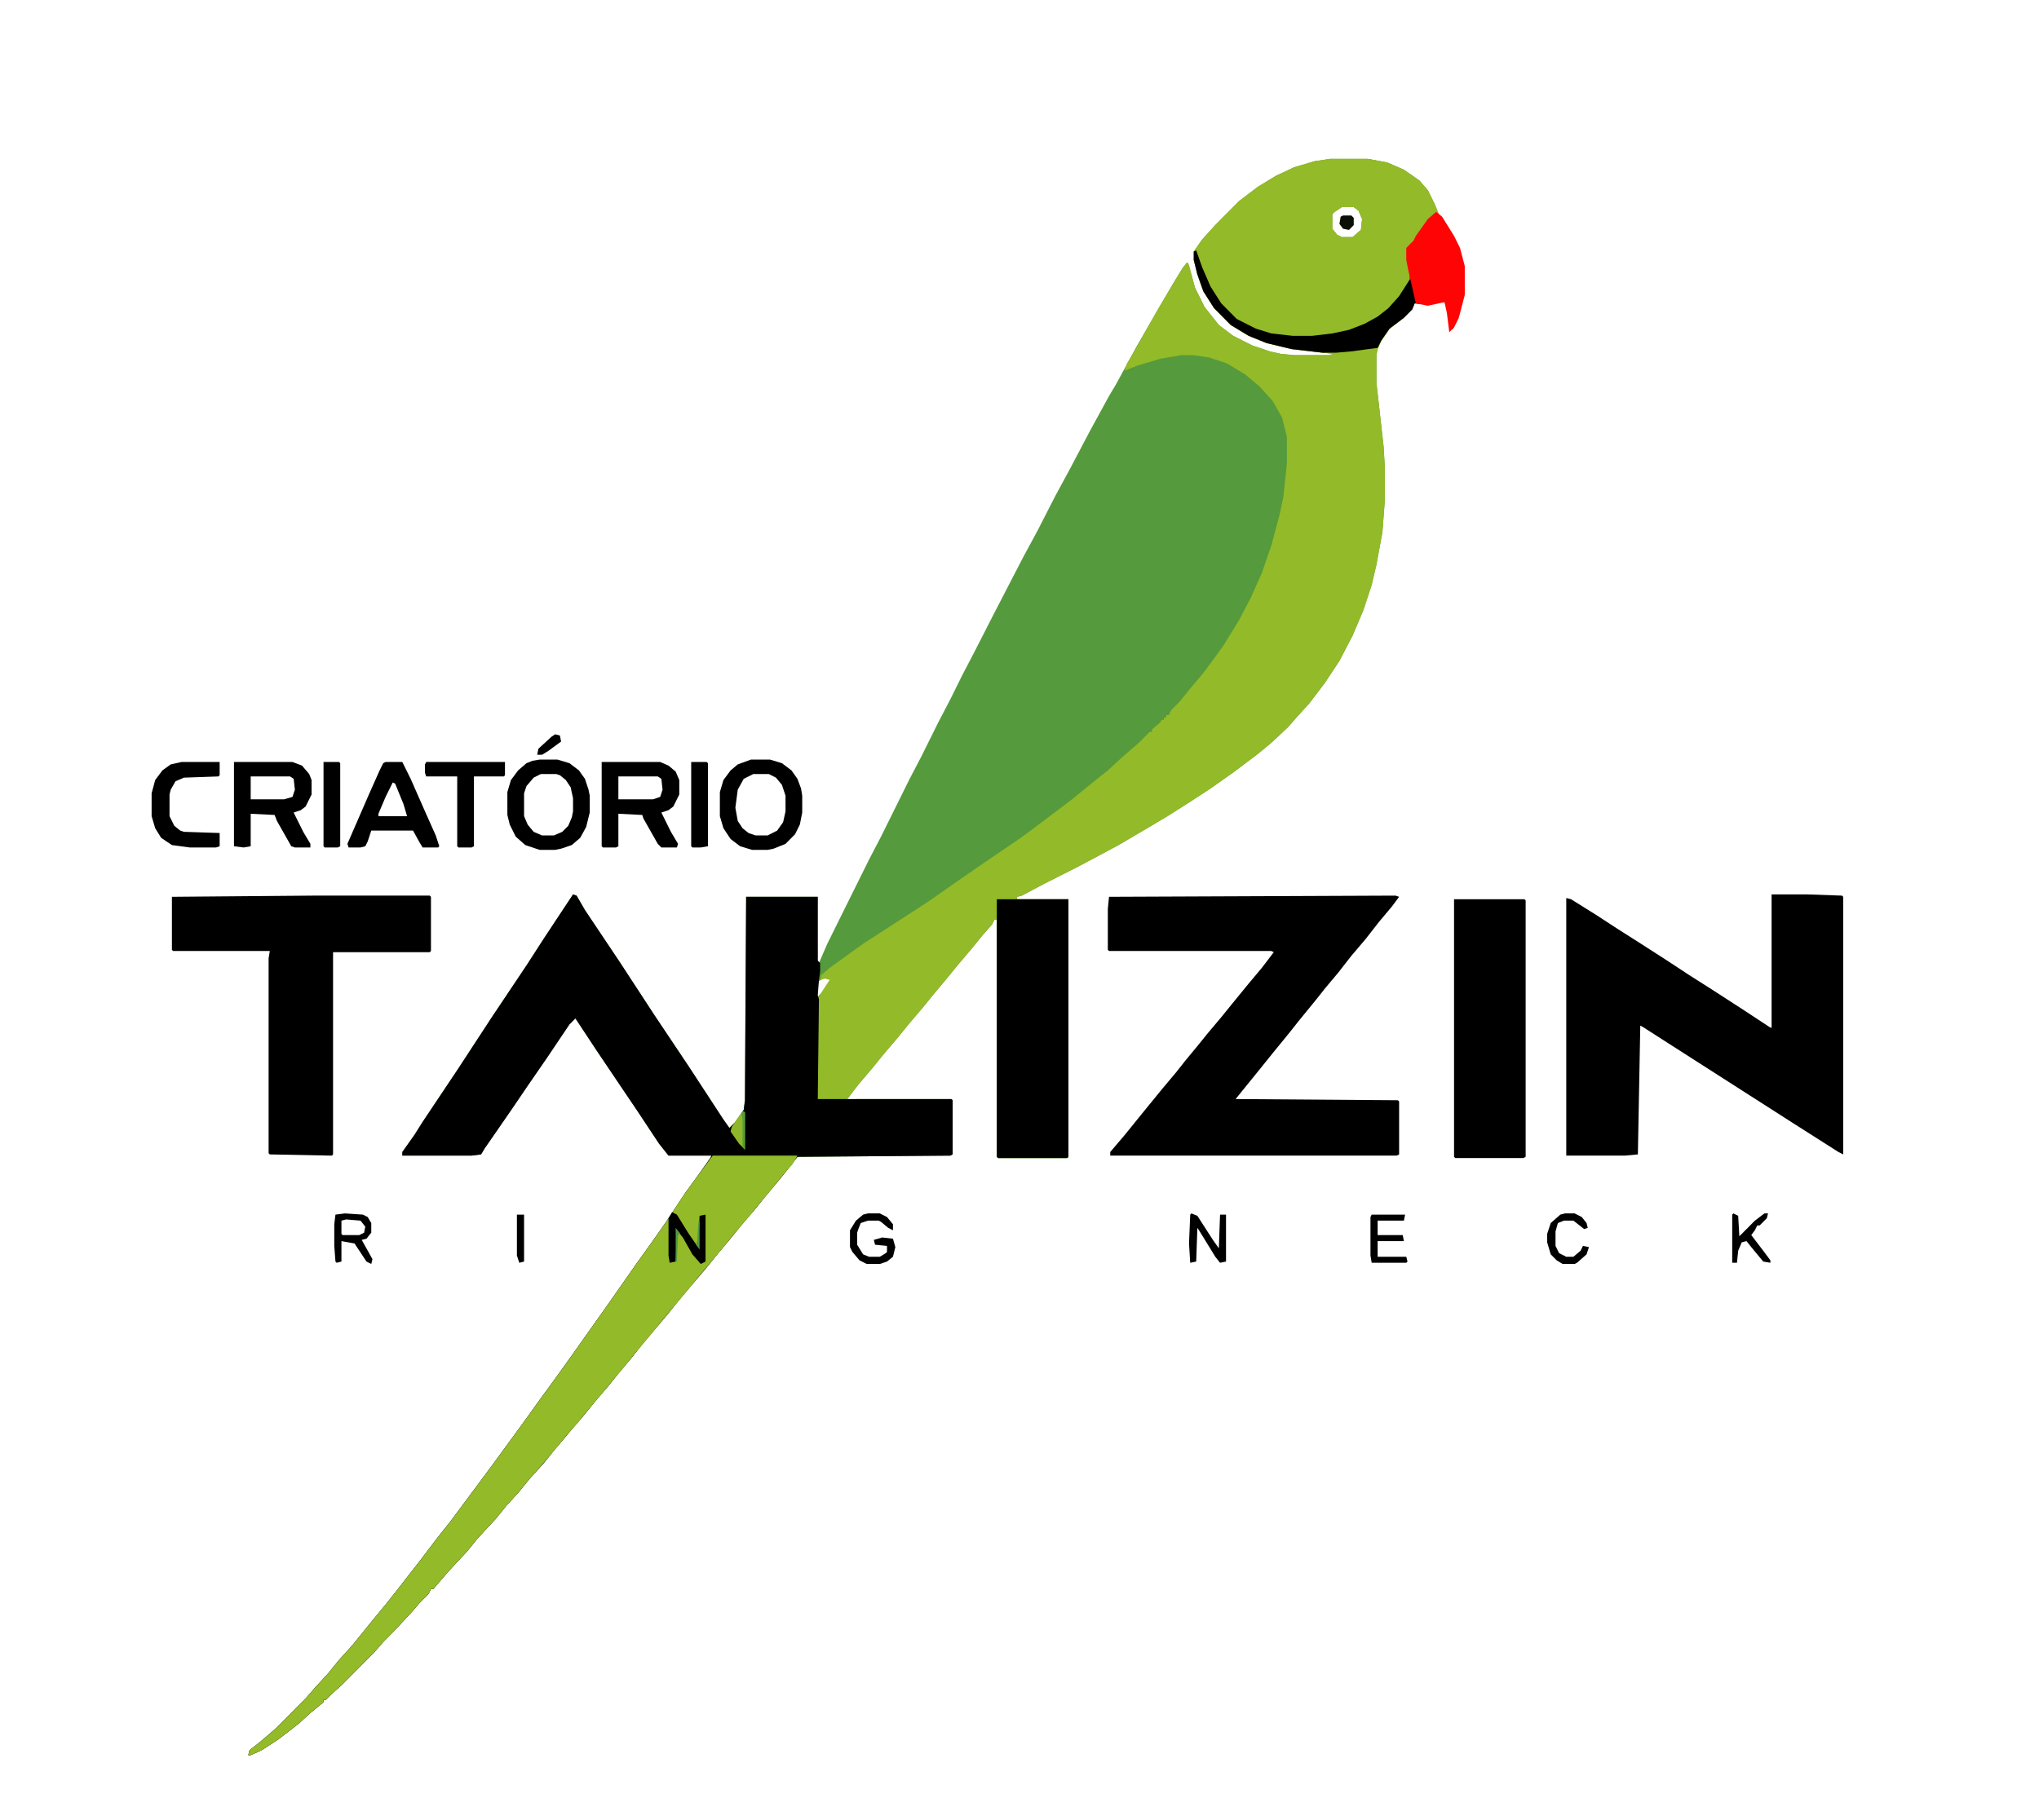 <svg width="84" height="75" viewBox="0 0 84 75" fill="none" xmlns="http://www.w3.org/2000/svg">
<path d="M54.787 6.548H56.361L57.148 6.696L57.836 6.994L58.475 7.44L58.82 7.837L59.115 8.433L59.312 8.929L59.803 9.673L60.098 10.268L60.295 11.012V12.202L60.049 13.145L59.852 13.542L59.754 13.591L59.705 12.946L59.508 12.401L58.82 12.55L58.279 12.5L58.18 12.748L57.836 13.095L57.246 13.542L56.902 14.038L56.754 14.385L56.705 14.633V15.774L57 18.403L57.049 19.246V20.635L56.951 21.925L56.705 23.264L56.508 24.107L56.164 25.149L55.721 26.191L55.18 27.232L54.59 28.125L53.951 28.968L53.41 29.564L53.066 29.96L52.377 30.605L51.836 31.052L50.852 31.796L49.869 32.49L49.033 33.036L48.098 33.631L47.262 34.127L46.082 34.821L44.41 35.714L43.033 36.409L42.098 36.905L41.902 36.954V37.054H44.016V47.669L43.967 47.718H41.115L41.066 47.669V37.897H40.967L40.869 38.095L40.475 38.542L40.033 39.087L39.443 39.782L39 40.327L38.459 40.972L38.016 41.518L37.426 42.212L36.984 42.758L36.393 43.452L35.951 43.998L35.361 44.692L34.869 45.337L35.312 45.288H39.197L39.246 45.337V47.569L39.148 47.619L32.852 47.669L32.508 48.115L32.066 48.661L31.525 49.306L31.082 49.851L30.492 50.546L30.049 51.091L29.508 51.736L29.066 52.282L28.475 52.976L27.934 53.621L27.492 54.167L26.41 55.456L26.016 55.952L25.475 56.597L25.033 57.143L24.443 57.837L24 58.383L23.361 59.127L22.82 59.772L22.377 60.317L21.836 60.913L21.393 61.458L20.852 62.054L20.41 62.599L19.672 63.393L19.23 63.938L18.492 64.732L18.148 65.129L17.852 65.476H17.754L17.656 65.675L17.311 66.022L16.967 66.419L16.23 67.212L15.787 67.659L15.443 68.055L14.066 69.444L13.672 69.792L13.426 70.04H13.328V70.139L12.787 70.585L12.295 71.032L11.459 71.677L10.771 72.123L10.328 72.321H10.229L10.279 72.123L10.721 71.776L11.41 71.18L12.59 69.99L12.934 69.593L13.525 68.948L13.967 68.403L14.508 67.808L15.393 66.716L15.885 66.121L16.279 65.625L17.361 64.236L18 63.393L18.59 62.649L20.213 60.466L21.59 58.581L22.23 57.688L22.918 56.746L23.557 55.853L25.033 53.77L26.213 52.083L26.852 51.191L27.443 50.347L28.23 49.157L28.77 48.413L29.262 47.718L29.311 47.619H27.541L27.148 47.123L26.262 45.784L25.525 44.692L24.59 43.304L23.705 41.964L23.459 42.212L22.525 43.601L21.738 44.742L21.098 45.684L20.311 46.825L19.967 47.321L19.82 47.569L19.426 47.619H16.574V47.47L17.066 46.776L17.41 46.23L18.836 44.097L20.262 41.915L21.689 39.782L22.426 38.641L23.607 36.855L23.754 36.905L24.098 37.5L25.525 39.633L26.951 41.816L28.377 43.948L29.803 46.131L30.049 46.478L30.295 46.23L30.639 45.734L30.689 45.337L30.738 36.954H33.688V39.583L33.738 39.682L34.082 38.889L35.803 35.417L36.295 34.474L37.475 32.093L37.967 31.151L38.656 29.762L39.148 28.819L39.639 27.827L40.131 26.885L40.967 25.248L42.148 22.966L42.738 21.875L43.475 20.436L44.066 19.345L44.902 17.758L45.688 16.319L45.984 15.823L46.279 15.278L46.82 14.286L47.508 13.095L48.344 11.657L48.738 11.012L48.934 10.813L49.23 11.855L49.623 12.649L50.213 13.393L50.803 13.839L51.59 14.236L52.328 14.484L52.77 14.583L53.312 14.633H54.738L54.934 14.583L53.213 14.385L52.18 14.137L51.443 13.839L50.705 13.393L50.016 12.698L49.574 12.004L49.328 11.309L49.18 10.714V10.367L49.525 9.871L50.066 9.276L51.049 8.284L51.836 7.688L52.574 7.242L53.312 6.895L54.148 6.647L54.787 6.548ZM55.279 8.532L54.984 8.73L54.885 8.829V9.425L55.082 9.673L55.279 9.772H55.721L56.066 9.474L56.115 9.028L55.967 8.681L55.77 8.532H55.279ZM33.984 40.278L33.738 40.427L33.639 40.823L33.688 41.071L33.934 40.823L34.23 40.377L34.18 40.278H33.984Z" fill="#559A3C"/>
<path d="M54.787 6.548H56.361L57.148 6.696L57.836 6.994L58.475 7.44L58.82 7.837L59.115 8.433L59.312 8.929L59.803 9.673L60.098 10.268L60.295 11.012V12.202L60.049 13.145L59.852 13.542L59.754 13.591L59.705 12.946L59.508 12.401L58.82 12.55L58.279 12.5L58.18 12.748L57.836 13.095L57.246 13.542L56.902 14.038L56.754 14.385L56.705 14.633V15.774L57 18.403L57.049 19.246V20.635L56.951 21.925L56.705 23.264L56.508 24.107L56.164 25.149L55.721 26.191L55.18 27.232L54.59 28.125L53.951 28.968L53.41 29.564L53.066 29.96L52.377 30.605L51.836 31.052L50.852 31.796L49.869 32.49L49.033 33.036L48.098 33.631L47.262 34.127L46.082 34.821L44.41 35.714L43.033 36.409L42.098 36.905L41.902 36.954V37.054H44.016V47.669L43.967 47.718H41.115L41.066 47.669V37.897H40.967L40.869 38.095L40.475 38.542L40.033 39.087L39.443 39.782L39 40.327L38.459 40.972L38.016 41.518L37.426 42.212L36.984 42.758L36.393 43.452L35.951 43.998L35.361 44.692L34.869 45.337H33.885L33.688 45.288V41.171L33.885 40.823L34.18 40.377L33.984 40.327L33.787 40.377L33.836 40.179L34.18 39.881L35.557 38.889L36.246 38.442L37.475 37.649L38.312 37.103L39.443 36.309L40.377 35.665L42.049 34.524L42.59 34.127L44.164 32.937L44.951 32.292L45.639 31.746L46.23 31.2L46.918 30.605L47.361 30.159H47.459V30.059L47.803 29.762L47.852 29.663H47.951V29.564H48.049V29.464H48.148L48.246 29.266L48.59 28.919L49.033 28.373L49.574 27.728L50.016 27.133L50.41 26.587L51.049 25.546L51.541 24.603L51.984 23.611L52.377 22.47L52.721 21.18L52.869 20.486L53.016 19.097V18.006L52.82 17.212L52.426 16.518L51.885 15.923L51.295 15.427L50.557 14.98L49.82 14.732L49.131 14.633H48.688L47.803 14.782L46.82 15.079L46.328 15.278L46.426 14.98L46.869 14.236L47.164 13.691L47.754 12.649L48.59 11.26L48.885 10.813L48.984 10.913L49.23 11.855L49.623 12.649L50.213 13.393L50.803 13.839L51.59 14.236L52.328 14.484L52.77 14.583L53.312 14.633H54.738L54.934 14.583L53.213 14.385L52.18 14.137L51.443 13.839L50.705 13.393L50.016 12.698L49.574 12.004L49.328 11.309L49.18 10.714V10.367L49.525 9.871L50.066 9.276L51.049 8.284L51.836 7.688L52.574 7.242L53.312 6.895L54.148 6.647L54.787 6.548ZM55.279 8.532L54.984 8.73L54.885 8.829V9.425L55.082 9.673L55.279 9.772H55.721L56.066 9.474L56.115 9.028L55.967 8.681L55.77 8.532H55.279Z" fill="#93BA28"/>
<path d="M23.607 36.855L23.754 36.905L24.098 37.5L25.525 39.633L26.951 41.816L28.377 43.949L29.803 46.131L30.049 46.478L30.295 46.23L30.639 45.734L30.689 45.337L30.738 36.954H33.688V39.583L33.787 39.683V40.03L33.738 40.377L33.688 41.022L33.738 41.171L33.688 45.288H39.197L39.246 45.337V47.569L39.148 47.619L32.852 47.669L32.508 48.115L32.066 48.661L31.525 49.306L31.082 49.851L30.492 50.546L30.049 51.091L29.508 51.736L29.066 52.282L28.475 52.976L27.934 53.621L27.492 54.167L26.41 55.456L26.016 55.952L25.475 56.597L25.033 57.143L24.443 57.837L24 58.383L23.361 59.127L22.82 59.772L22.377 60.318L21.836 60.913L21.393 61.458L20.852 62.054L20.41 62.599L19.672 63.393L19.23 63.939L18.492 64.732L18.148 65.129L17.852 65.476H17.754L17.656 65.675L17.311 66.022L16.967 66.419L16.23 67.212L15.787 67.659L15.443 68.056L14.066 69.445L13.672 69.792L13.426 70.04H13.328V70.139L12.787 70.585L12.295 71.032L11.459 71.677L10.771 72.123L10.328 72.322H10.229L10.279 72.123L10.721 71.776L11.41 71.181L12.59 69.99L12.934 69.593L13.525 68.948L13.967 68.403L14.508 67.808L15.393 66.716L15.885 66.121L16.279 65.625L17.361 64.236L18 63.393L18.59 62.649L20.213 60.466L21.59 58.581L22.23 57.689L22.918 56.746L23.557 55.853L25.033 53.77L26.213 52.083L26.852 51.191L27.443 50.347L28.23 49.157L28.77 48.413L29.262 47.718L29.311 47.619H27.541L27.148 47.123L26.262 45.784L25.525 44.693L24.59 43.304L23.705 41.964L23.459 42.212L22.525 43.601L21.738 44.742L21.098 45.685L20.311 46.825L19.967 47.322L19.82 47.569L19.426 47.619H16.574V47.47L17.066 46.776L17.41 46.23L18.836 44.097L20.262 41.915L21.689 39.782L22.426 38.641L23.016 37.748L23.607 36.855Z" fill="black"/>
<path d="M72.984 36.855H74.459L75.885 36.905L75.934 36.954V47.569L75.738 47.47L73.869 46.28L71.853 44.99L68.754 43.006L67.672 42.312L67.574 42.262L67.475 47.569L66.934 47.619H64.525V37.004L64.721 37.054L65.754 37.699L66.59 38.244L67.525 38.839L68.607 39.534L69.59 40.179L70.525 40.774L71.754 41.568L72.885 42.312L72.984 42.361V36.855Z" fill="black"/>
<path d="M57.492 36.905L57.639 36.954L57.344 37.351L56.803 37.996L56.262 38.691L55.672 39.385L55.131 40.079L54.59 40.724L54.197 41.22L53.508 42.063L53.115 42.559L52.426 43.403L51.787 44.197L50.902 45.288L57.59 45.337L57.639 45.387V47.569L57.541 47.619H45.738V47.47L46.328 46.776L47.213 45.684L47.902 44.841L48.443 44.197L48.836 43.7L49.328 43.105L49.77 42.559L50.312 41.915L50.754 41.369L51.443 40.526L51.984 39.881L52.475 39.236L52.377 39.187H45.688L45.639 39.137V37.45L45.688 36.954L57.492 36.905Z" fill="black"/>
<path d="M54.787 6.548H56.361L57.148 6.696L57.836 6.994L58.475 7.44L58.82 7.837L59.115 8.433L59.312 8.929L59.803 9.673L60.098 10.268L60.295 11.012V12.202L60.049 13.145L59.852 13.542L59.754 13.591L59.705 12.946L59.508 12.401L58.82 12.55L58.279 12.5L58.18 12.748L57.836 13.095L57.246 13.542L56.902 14.038L56.754 14.335L55.623 14.484L55.033 14.534H54.492L53.213 14.385L52.18 14.137L51.443 13.839L50.705 13.393L50.016 12.698L49.574 12.004L49.328 11.309L49.18 10.714V10.367L49.525 9.871L50.066 9.276L51.049 8.284L51.836 7.688L52.574 7.242L53.312 6.895L54.148 6.647L54.787 6.548ZM55.279 8.532L54.984 8.73L54.885 8.829V9.425L55.082 9.673L55.279 9.772H55.721L56.066 9.474L56.115 9.028L55.967 8.681L55.77 8.532H55.279Z" fill="#93BA28"/>
<path d="M29.361 47.619H32.852L32.656 47.966L32.262 48.413L31.82 48.958L31.279 49.603L30.836 50.149L30.246 50.843L29.803 51.389L28.721 52.679L28.279 53.224L27.689 53.919L27.197 54.514L26.754 55.06L26.213 55.705L25.77 56.25L25.23 56.895L24.787 57.441L24.197 58.135L23.754 58.681L23.311 59.177L22.869 59.722L22.279 60.417L21.836 60.913L21.393 61.458L20.852 62.054L20.41 62.599L19.672 63.393L19.23 63.939L18.492 64.732L18.148 65.129L17.852 65.476H17.754L17.656 65.675L17.311 66.022L16.967 66.419L16.23 67.212L15.787 67.659L15.443 68.056L14.066 69.445L13.672 69.792L13.426 70.04H13.328V70.139L12.787 70.585L12.295 71.032L11.459 71.677L10.771 72.123L10.328 72.322H10.229L10.279 72.123L10.721 71.776L11.41 71.181L12.59 69.99L12.934 69.593L13.525 68.948L13.967 68.403L14.508 67.808L15.393 66.716L15.885 66.121L16.279 65.625L17.361 64.236L18 63.393L18.59 62.649L20.213 60.466L21.59 58.581L22.23 57.689L22.918 56.746L23.557 55.853L25.033 53.77L26.213 52.083L26.852 51.191L27.443 50.347L28.23 49.157L28.77 48.413L29.361 47.619Z" fill="#93BA28"/>
<path d="M12.885 36.905H17.705L17.754 36.954V39.187L17.705 39.236H13.721V47.569L13.672 47.619L11.115 47.569L11.066 47.52V39.484L11.115 39.187H7.131L7.082 39.137V36.954L12.885 36.905Z" fill="black"/>
<path d="M41.066 37.053H44.016V47.669L43.967 47.718H41.115L41.066 47.669V37.053Z" fill="black"/>
<path d="M59.902 37.053H62.803L62.852 37.103V47.669L62.754 47.718H59.951L59.902 47.669V37.053Z" fill="black"/>
<path d="M59.115 8.78L59.361 8.978L59.852 9.772L60.098 10.268L60.295 11.012V12.202L60.049 13.145L59.852 13.542L59.754 13.591L59.705 12.947L59.508 12.401L58.82 12.55L58.279 12.5L58.18 12.748L57.836 13.095L57.246 13.542L56.902 14.038L56.754 14.335L55.623 14.484L55.033 14.534H54.492L53.213 14.385L52.18 14.137L51.443 13.839L50.705 13.393L50.016 12.698L49.574 12.004L49.328 11.309L49.18 10.714V10.367L49.279 10.318L49.525 11.012L49.869 11.806L50.312 12.5L50.951 13.145L51.738 13.542L52.377 13.74L53.262 13.839H54.049L54.885 13.74L55.574 13.591L56.213 13.343L56.754 13.046L57.197 12.698L57.639 12.202L58.082 11.508V11.111L57.984 10.615V10.218L58.131 10.02H58.23L58.328 9.821L58.869 9.127L59.115 8.78Z" fill="#010000"/>
<path d="M59.164 8.73L59.41 8.929L59.902 9.722L60.148 10.218L60.344 10.962V12.153L60.098 13.095L59.902 13.492L59.705 13.691L59.607 12.897L59.508 12.45L58.82 12.599L58.328 12.5L58.033 11.21L57.934 10.714V10.218L58.18 9.97L58.23 9.921L58.328 9.722L58.82 9.028L59.164 8.73Z" fill="#FF0404"/>
<path d="M24.787 31.399H27.197L27.541 31.548L27.836 31.796L27.984 32.143V32.738L27.738 33.234L27.541 33.383L27.246 33.482L27.639 34.276L27.934 34.772L27.885 34.921H27.246L27.098 34.772L26.508 33.73L26.459 33.581L25.475 33.532V34.871L25.377 34.921H24.836L24.787 34.871V31.399ZM25.475 31.994V32.937H26.902L27.197 32.837L27.295 32.54L27.246 32.093L27.098 31.994H25.475Z" fill="black"/>
<path d="M9.639 31.399H12.049L12.443 31.548L12.738 31.895L12.836 32.143V32.738L12.59 33.234L12.393 33.383L12.098 33.482L12.492 34.276L12.787 34.772V34.921H12.148L12 34.871L11.41 33.83L11.312 33.581L10.328 33.532V34.871L10.033 34.921L9.639 34.871V31.399ZM10.328 31.994V32.937H11.705L12.049 32.837L12.148 32.54L12.098 32.093L11.951 31.994H10.328Z" fill="black"/>
<path d="M22.23 31.3H22.967L23.459 31.448L23.852 31.746L24.098 32.093L24.246 32.54L24.295 32.788V33.482L24.148 34.077L23.902 34.524L23.557 34.821L23.115 34.97L22.869 35.02H22.23L21.639 34.821L21.246 34.474L21 33.978L20.902 33.581V32.639L21.049 32.143L21.344 31.746L21.689 31.448L21.934 31.349L22.23 31.3ZM22.279 31.895L21.984 32.044L21.689 32.391L21.59 32.688V33.631L21.738 33.978L21.984 34.276L22.328 34.425H22.82L23.164 34.276L23.41 34.028L23.557 33.681L23.607 33.432V32.887L23.508 32.44L23.311 32.143L23.066 31.944L22.918 31.895H22.279Z" fill="black"/>
<path d="M30.934 31.3H31.721L32.213 31.448L32.607 31.746L32.852 32.093L33 32.49L33.049 32.788V33.482L32.951 33.978L32.754 34.375L32.361 34.772L31.869 34.97L31.623 35.02H30.984L30.492 34.871L30.098 34.573L29.803 34.127L29.656 33.631V32.639L29.803 32.143L30.098 31.746L30.393 31.498L30.934 31.3ZM31.033 31.895L30.639 32.093L30.393 32.54L30.295 33.284L30.393 33.829L30.59 34.127L30.836 34.325L31.131 34.425H31.623L32.016 34.226L32.262 33.879L32.361 33.432V32.788L32.213 32.341L31.967 32.044L31.672 31.895H31.033Z" fill="black"/>
<path d="M15.885 31.399H16.574L16.918 32.093L17.508 33.433L17.951 34.425L18.098 34.871L18.049 34.921H17.41L17.262 34.673L17.016 34.226H15.295L15.148 34.673L15.049 34.871L14.852 34.921H14.361L14.312 34.772L15.197 32.738L15.639 31.746L15.787 31.448L15.885 31.399ZM16.18 32.242L15.885 32.837L15.59 33.532V33.631H16.77L16.623 33.135L16.279 32.292L16.18 32.242Z" fill="black"/>
<path d="M7.475 31.399H9.049V31.945L9 31.994L7.574 32.044L7.23 32.193L7.033 32.54L6.984 32.738V33.631L7.18 34.028L7.426 34.226L7.574 34.276L9.049 34.325V34.871L8.902 34.921H7.82L7.082 34.822L6.639 34.524L6.393 34.127L6.246 33.631V32.689L6.393 32.143L6.689 31.746L7.033 31.498L7.475 31.399Z" fill="black"/>
<path d="M17.557 31.399H20.803V31.945L20.754 31.994H19.525V34.871L19.426 34.921H18.885L18.836 34.871V31.994H17.557L17.508 31.845V31.498L17.557 31.399Z" fill="black"/>
<path d="M13.328 31.399H13.967L14.016 31.448V34.871L13.918 34.921H13.377L13.328 34.871V31.399Z" fill="black"/>
<path d="M28.475 31.399H29.115L29.164 31.448V34.871L28.869 34.921H28.525L28.475 34.871V31.399Z" fill="black"/>
<path d="M27.689 49.95L27.885 50.05L28.377 50.843L28.721 51.339L28.77 51.389L28.82 50.099L29.066 50.05V51.984L28.869 52.083L28.525 51.687L28.131 50.992L27.885 50.694L27.836 51.984L27.59 52.034L27.541 51.736V50.199L27.689 49.95Z" fill="black"/>
<path d="M14.213 50L14.951 50.05L15.148 50.149L15.295 50.397V50.794L15.098 51.042L14.902 51.091L15.344 51.885L15.295 52.083L15.098 51.984L14.607 51.24L14.066 51.141V51.984L13.869 52.034L13.82 51.984L13.771 51.339V50.446L13.82 50.05L14.213 50ZM14.262 50.248L14.066 50.298V50.843L14.115 50.893H14.803L15 50.794L15.049 50.546L14.852 50.298L14.262 50.248Z" fill="black"/>
<path d="M35.754 50H36.246L36.541 50.149L36.787 50.446V50.694L36.59 50.595L36.295 50.347L36.197 50.298H35.754L35.459 50.397L35.361 50.645L35.312 50.794V51.29L35.557 51.687L35.803 51.786H36.246L36.492 51.637L36.541 51.587V51.339L36.049 51.29L36 51.091L36.344 50.992L36.787 51.042L36.885 51.389L36.787 51.786L36.541 51.984L36.246 52.083H35.705L35.41 51.934L35.115 51.587L35.016 51.389V50.694L35.262 50.298L35.557 50.05L35.754 50Z" fill="black"/>
<path d="M49.082 50L49.328 50.099L49.967 51.091L50.213 51.438L50.262 50.05H50.508V51.984L50.262 52.034L50.066 51.786L49.426 50.744L49.328 50.595L49.279 51.984L49.033 52.034L48.984 51.24L49.033 50.05L49.082 50Z" fill="black"/>
<path d="M56.508 50.05H57.885L57.836 50.298H56.754V50.893H57.787L57.836 51.141H56.754V51.786H57.934L57.984 51.984L57.934 52.034H56.508L56.459 51.736V50.149L56.508 50.05Z" fill="black"/>
<path d="M64.475 50H64.869L65.164 50.149L65.361 50.397L65.41 50.595L65.262 50.645L64.82 50.298H64.426L64.18 50.397L64.082 50.744V51.339L64.23 51.637L64.525 51.786H64.82L65.115 51.538L65.213 51.339L65.459 51.389L65.361 51.687L64.967 52.034L64.869 52.083H64.377L64.131 51.934L63.885 51.687L63.738 51.191V50.843L63.885 50.397L64.279 50.05L64.475 50Z" fill="black"/>
<path d="M71.41 50L71.607 50.099L71.656 50.943L72.295 50.298L72.689 50H72.836L72.787 50.198L72.492 50.496H72.393L72.295 50.694L72.147 50.893L72.639 51.538L72.934 51.934V52.034L72.639 51.984L72.147 51.389L71.951 51.141L71.754 51.191L71.607 51.538L71.557 52.034H71.361V50.05L71.41 50Z" fill="black"/>
<path d="M21.295 50.05H21.59V51.984L21.393 52.034L21.295 51.736V50.05Z" fill="black"/>
<path d="M30.59 45.784L30.689 45.833V47.371L30.443 47.123L30.098 46.627L30.148 46.428L30.59 45.784Z" fill="#8EB829"/>
<path d="M22.869 30.258L23.066 30.308L23.115 30.556L22.574 30.953L22.328 31.101H22.131L22.18 30.853L22.721 30.357L22.869 30.258Z" fill="black"/>
<path d="M55.328 8.879H55.672L55.77 8.978V9.276L55.574 9.474L55.328 9.425L55.18 9.226L55.23 8.929L55.328 8.879Z" fill="#0B1004"/>
<path d="M30.59 45.784L30.689 45.833V47.371L30.59 47.272V46.131L30.541 45.883L30.59 45.784Z" fill="#589B3B"/>
<path d="M27.836 50.595L28.033 50.843L27.934 50.893L27.885 51.984H27.836V50.595Z" fill="#559A3D"/>
<path d="M28.77 50.347H28.82V51.488L28.672 51.29L28.721 51.141L28.77 50.347Z" fill="#559A3D"/>
</svg>
